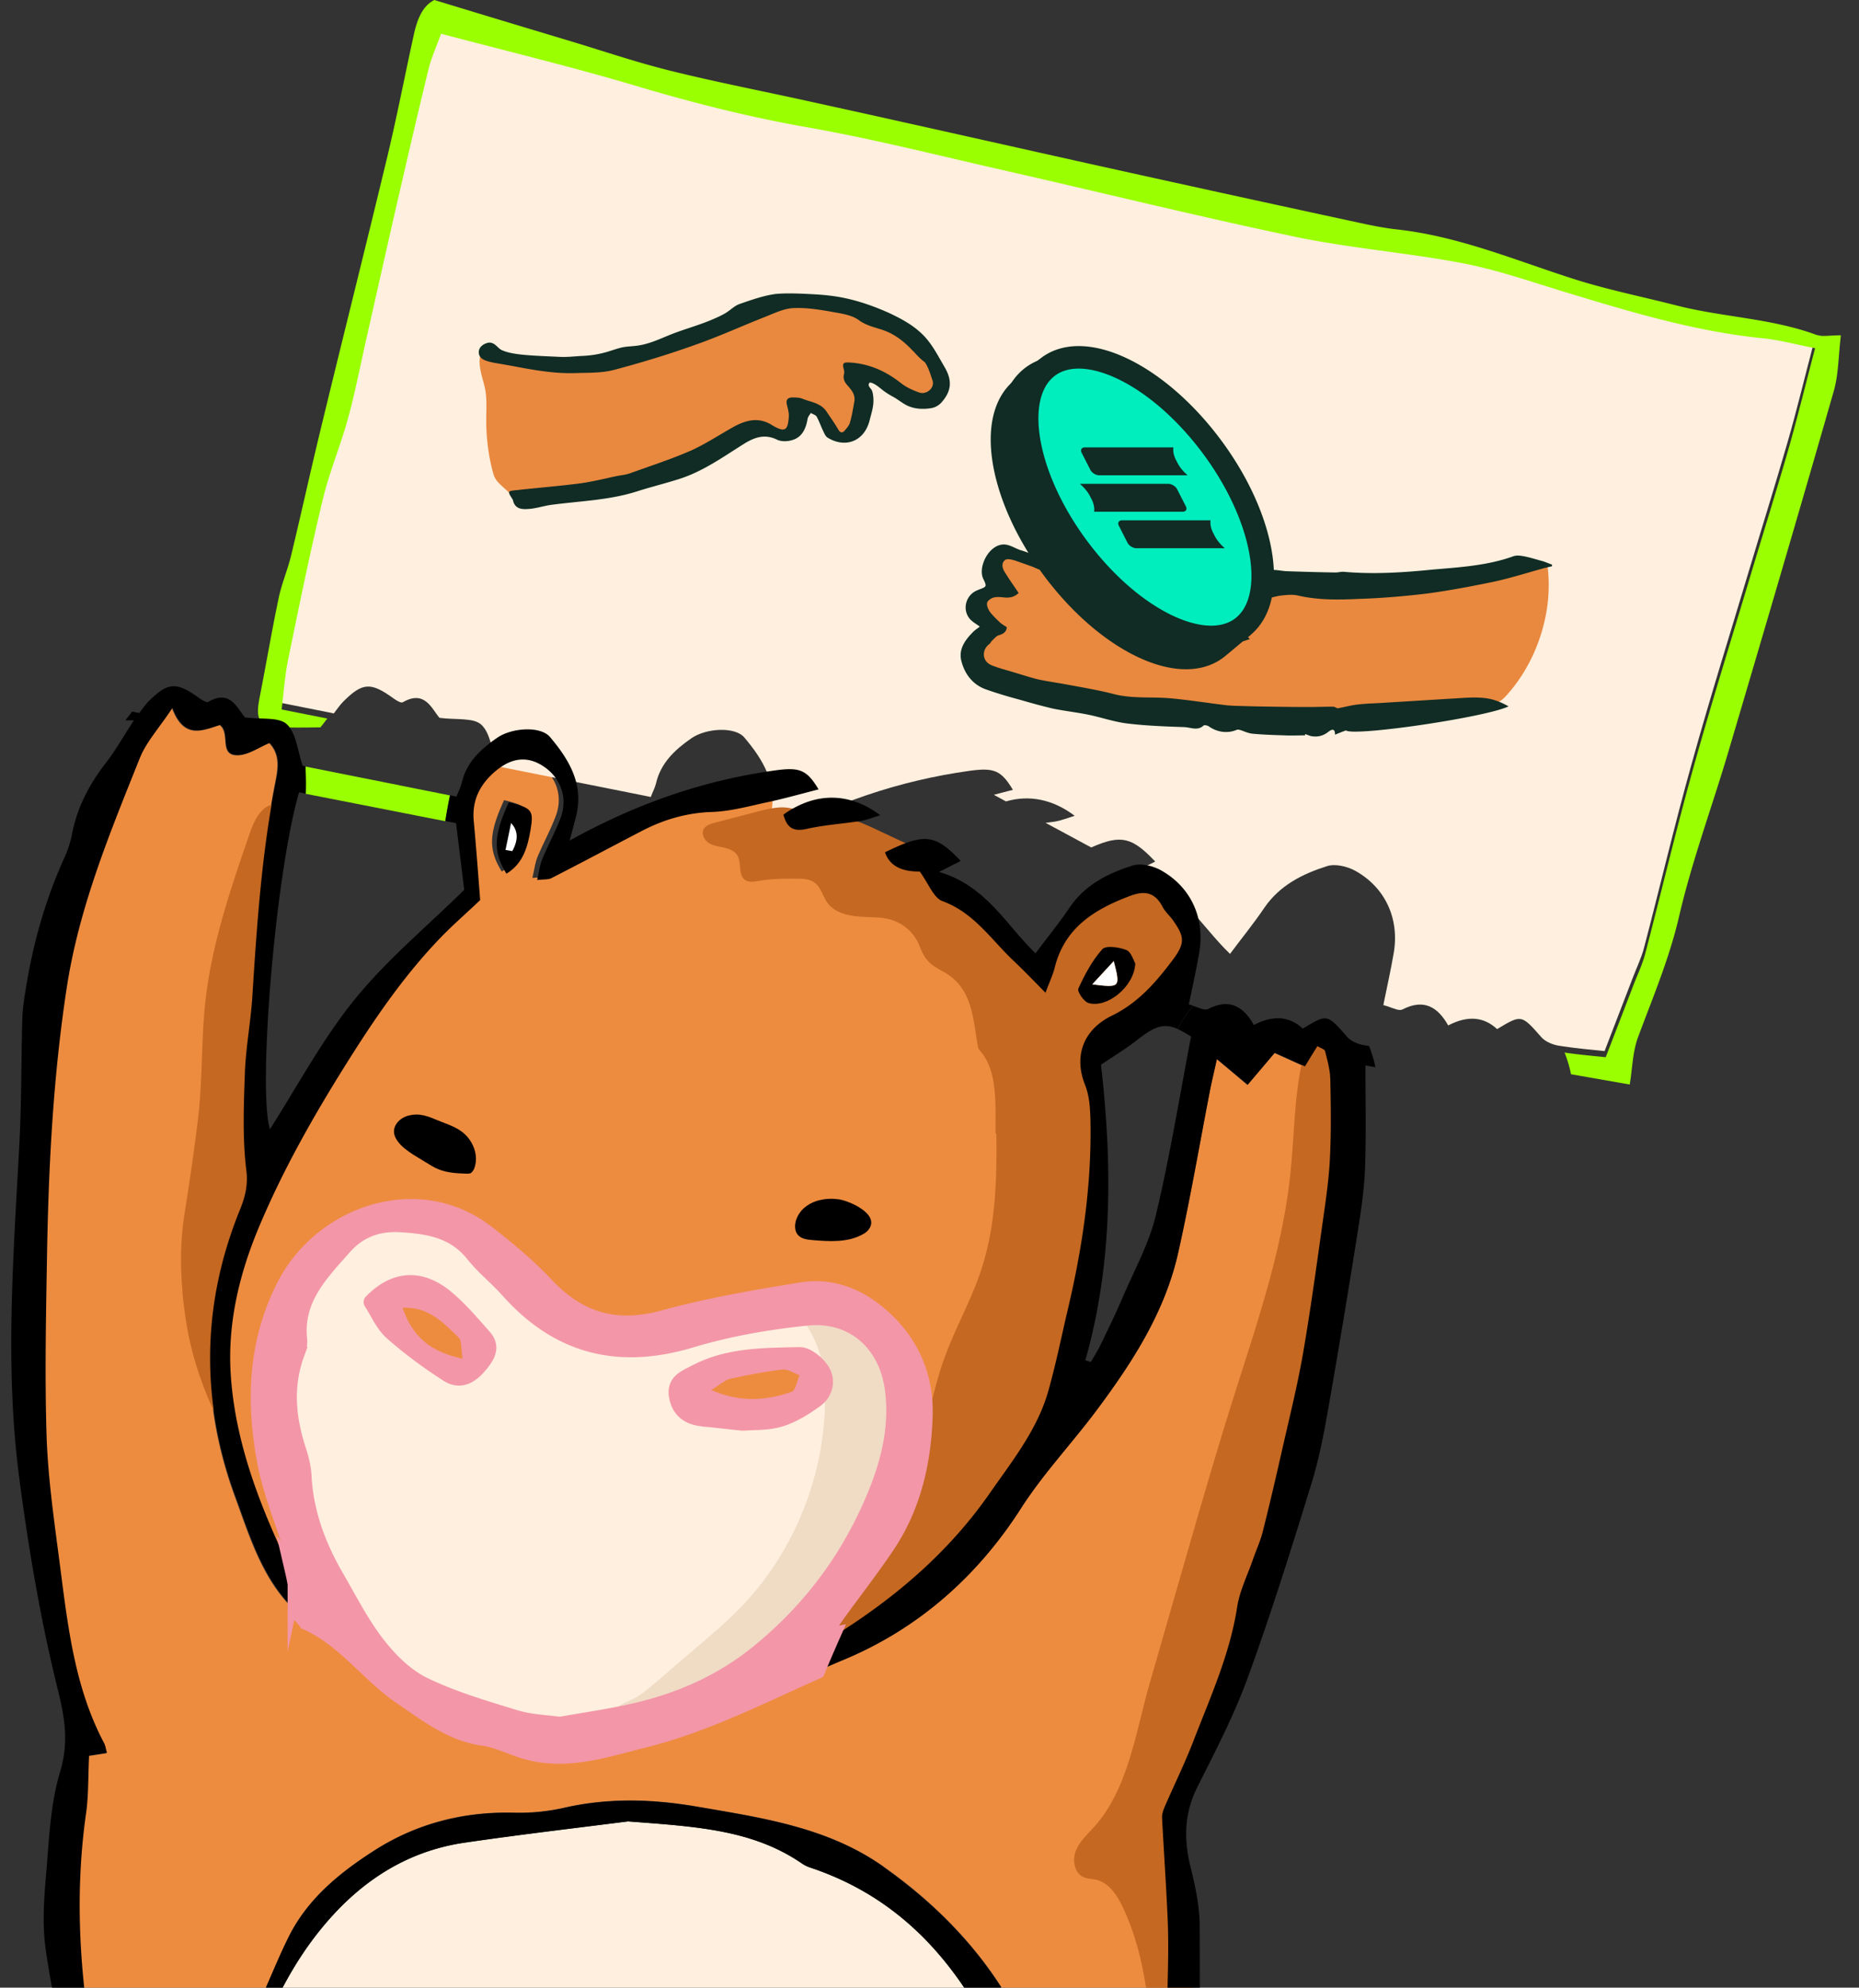 <svg xmlns="http://www.w3.org/2000/svg" width="256.504" height="274.204" fill="none" style="max-height:500px"><rect width="100%" height="100%" fill="#333333" stroke="none"/><path fill="#008C50" d="M99.39 381.668c-2.061.567-4.122 1.254-6.264 1.335-3.859.142-7.414-1.699-10.97-3.034-9.132-3.418-19.698-3.6-28.992-.546-2.323.769-4.565 1.74-6.95 2.326-6.99 1.74-15.596.728-22.688-.263-6.707-.93-14.99 2.023-21.233 4.147-.546.182-1.132.404-1.475.809-.343.404-.424.95-.505 1.456-.404 2.993-.727 6.27 1.111 8.778 2.222 3.054 6.728 3.803 10.748 4.308 5.799.708 11.597 1.436 17.395 2.144 1.354.162 2.728.344 4.02.748 1.758.567 3.294 1.558 4.83 2.488 4.605 2.832 9.414 5.401 14.566 7.363 12.324 4.672 26.345 5.541 39.275 2.467 1.919-.465 3.353-1.476 5.151-1.982 2.506-.688 5.374-.85 7.96-1.234 8.526-1.294 17.436-.222 26.042.142 7.718.323 15.658.101 22.79-2.569 1.636-.607 3.03-1.456 4.707-1.82 2.242-.486 4.727-.526 7.01-.749 4.809-.465 9.658-.788 14.506-.708 2.788.041 4.182-.586 6.728-1.557.404-.162.808-.303 1.192-.485 8.283-3.924 4.323-16.201-1.98-19.984-4.182-2.508-9.415-3.216-14.405-2.932-2.485.141-4.99.505-7.455.121-4.04-.627-7.313-3.135-10.91-4.915-6.949-3.438-14.465-3.843-21.476-.283-2.788 1.416-5.212 3.034-8.485 3.357s-6.465-.526-9.617-.687c-4.909-.263-9.879.465-14.586 1.759z"/><path fill="#FA0" d="M149.939 365.662c1.45.007 3.243.011 5.017.096 3.185.255 6.37.509 9.536.844 4.155.487 7.917 2.249 11.163 4.741 2.515 1.975 3.127 5.116 2.751 8.104-.491 3.816-2.46 6.677-6.008 8.645-5.814 3.218-12.033 3.858-18.349 2.764-4.034-.63-8.134-1.703-11.482-4.476-.284-.24-.568-.479-.833-.8-2.263-3.025-4.044-6.277-4.944-10-1.273-5.011 2.567-8.191 6.648-9.175 2.013-.199 4.026-.399 6.501-.743"/><path fill="#008D45" d="M169.284 361.596c1.183-.656 2.427-1.211 3.61-1.867 5.833-3.299 11.728-6.497 17.5-9.896 3.287-1.946 6.328-4.292 9.431-6.538 2.162-1.532 2.863-1.961 6.082-2.555-.578-1.507-1.592-2.265-2.836-1.709-3.031 1.237-6.204 2.354-8.929 4.093-8.312 5.438-16.954 10.113-25.983 14.267-.963.452-1.945.985-2.928 1.518-.142-.119-.284-.239-.445-.278 1.271-2.089 2.338-4.397 3.913-6.327 1.913-2.276 4.273-4.274 6.594-6.109 1.48-1.183 2.712-3.11 4.948-3.17.181-.042.236-.628.456-.831.42-.327.921-.634 1.483-.84.663-.268 1.467-.417 2.088-.866.821-.572 1.396-1.545 2.278-2.017 1.823-1.186 3.707-2.271 5.714-3.156 1.063-.514 2.21-.665 3.296-.917 2.171-.503 4.404-.906 6.536-1.248.886-.128 1.771-.257 2.598-.144 2.077.244 4.216.588 6.273.913.908.133 1.438.774 1.023 1.786-.708 1.882-1.417 3.764-2.206 5.626-1.304 2.936-2.688 5.853-4.234 8.731-.634 1.215-1.51 2.373-2.49 3.249-4.299 3.668-8.904 6.835-14.207 8.636-5.765 1.947-11.764 2.384-17.643.54-.546-.217-1.211-.292-1.877-.367-.022-.262-.084-.362-.045-.524"/><path fill="#C06822" d="M153.735 350.58c-.766-4.632-1.512-9.344-2.359-13.996-.213-1.249-.077-1.814 1.29-2.169 2.633-.649 5.125-1.417 7.777-2.147 1.086-.251 1.78.771 1.469 2.065-.385 1.96-.852 3.9-1.237 5.86-.402 2.383-.885 4.747-1.126 7.169-.11 1.171.283 2.378.334 3.587.048.867.177 1.754.063 2.582-.165 1.756-.512 3.554-.859 5.352-.214.889.06 2.238-1.571 2.273-2.297-.041-2.682-.219-2.981-2.172-.174-1.411-.428-2.84-.602-4.251-.112-1.31-.205-2.7-.198-4.153-.019.081-.1.062 0 0"/><path fill="#96FF00" d="M182.087 383.326c1.221-5.436.059-11.618-4.045-15.514-.142-.12-.084-.362-.087-.705 1.732-.096 3.463-.192 5.053-.408 4.427-.644 8.953-1.35 12.922-3.644 2.184-1.27 4.146-2.679 6.208-4.149 4.244-3.083 7.919-6.645 9.89-11.644.472-1.255 1.025-2.49 1.498-3.745.333-1.031.486-2.021.9-3.033 1.045-2.571 1.99-5.08 2.954-7.67l.078-.323c-.042-.182-.265-.321-.407-.441-2.267-1.23-4.609-1.794-7.113-2.397-2.361-.484-4.755-.119-7.069.264-6.94 1.151-13.59 3.226-19.704 6.628-4.15 2.336-8.012 5.255-11.978 7.892-3.025 1.922-5.481 4.324-6.74 7.784-.039.161-.34.346-.779.753.013-.767-.051-1.21-.015-1.714.007-1.452.334-3.17-.101-4.557s-.247-2.882-.078-4.296c.254-3.189.75-6.319.923-9.527.03-1.191-.044-2.662-1.077-3.339-.588-.398-1.354-.412-2.019-.486-.766-.014-1.431-.088-2.216-.021-1.551.054-2.879.247-4.365.745-1.306.455-2.94.147-4.229.178-1.551.054-2.608 1.254-2.393 2.845.28 2.034.56 4.069.92 6.123.171 1.067.442 2.074.713 3.08.232 1.167.625 2.374.695 3.503.25 3.224.239 6.472.57 9.716.199 2.015.66 4.008 1.04 5.981-2.614.568-5.509 1.239-8.304 1.848-3.881.861-7.535 2.205-9.983 5.635-.12.142-.301.184-.34.346-.119.142-.035.504-.174.727-.117.486-.395.932-.592 1.397-.868 2.186-1.008 4.547-.887 6.886.065.443.029.947.013 1.371.064.443.29.925.535 1.326.391.864.881 1.667 1.391 2.388 1.611 2.184 3.661 3.961 5.97 5.373 3.566 2.227 7.548 3.785 11.492 5.505 1.476.612 3.191.94 4.784 1.067 3.185.254 6.432.608 9.485-.367.081.02.081.02.181-.041 3.102-.109 6.22-.64 9.151-1.816 1.224-.475 2.911-1.095 3.748-2.09.877-1.158 1.792-2.477 2.364-3.793.217-.546.414-1.012.55-1.578.317-.608.492-1.335.667-2.063m-13.308-31.002c1.914-2.276 4.274-4.274 6.594-6.109 1.481-1.183 2.713-3.11 4.948-3.17.181-.042.236-.628.456-.831.42-.327.921-.634 1.484-.84.662-.268 1.467-.417 2.087-.866.821-.572 1.397-1.545 2.279-2.017 1.823-1.186 3.707-2.271 5.714-3.156 1.063-.514 2.21-.665 3.296-.917 2.171-.503 4.403-.906 6.536-1.248.885-.128 1.77-.257 2.597-.144 2.078.244 4.216.588 6.274.913.908.133 1.437.774 1.023 1.786-.709 1.882-1.417 3.764-2.207 5.626-1.303 2.936-2.688 5.853-4.234 8.73-.634 1.216-1.51 2.374-2.489 3.249-4.299 3.669-8.905 6.836-14.208 8.637-5.764 1.947-11.764 2.384-17.643.54-.545-.217-1.211-.292-1.876-.367-.062-.1-.023-.262-.084-.362 1.183-.656 2.427-1.212 3.61-1.867 5.833-3.299 11.728-6.498 17.5-9.897 3.286-1.945 6.328-4.291 9.431-6.537 2.162-1.532 2.863-1.962 6.081-2.555-.577-1.507-1.591-2.265-2.835-1.709-3.031 1.237-6.205 2.354-8.929 4.092-8.313 5.439-16.954 10.114-25.983 14.268-.963.452-1.946.985-2.928 1.518-.142-.12-.284-.24-.446-.278 1.33-2.332 2.316-4.66 3.952-6.489m-15.144-1.681a360 360 0 0 0-2.279-13.977c-.213-1.249-.077-1.815 1.29-2.17 2.633-.648 5.125-1.417 7.777-2.146 1.086-.252 1.78.771 1.469 2.064-.385 1.96-.852 3.9-1.237 5.86-.402 2.384-.885 4.748-1.126 7.17-.11 1.171.283 2.377.334 3.587.048.867.177 1.753.063 2.581-.166 1.756-.512 3.554-.859 5.352-.214.89.06 2.239-1.572 2.273-2.296-.04-2.681-.218-2.98-2.172-.174-1.41-.428-2.84-.602-4.25zm18.664 37.509c-5.814 3.218-12.034 3.858-18.349 2.765-4.035-.63-8.134-1.703-11.482-4.477-.285-.24-.569-.479-.833-.8-2.263-3.025-4.045-6.277-4.944-10-1.273-5.01 2.567-8.191 6.648-9.175 1.99-.461 4.084-.641 6.478-1.005 1.45.007 3.244.012 5.017.097 3.185.254 6.371.508 9.537.843 4.154.488 7.917 2.249 11.162 4.742 2.515 1.974 3.127 5.115 2.751 8.103-.406 4.179-2.376 7.04-5.985 8.907"/><path fill="#EA5A28" d="M163.47 371.913c-.161-.039-.342.003-.523.045-.12.142-.239.285-.278.446l-.389 1.617c-.039.162-.077.323-.036.504.084.363.349.683.691.68.243.058.524-.045.724-.168.381-.164.843-.31 1.083-.594.339-.346.773-1.439.647-1.982-.145-.463-1.334-.492-1.919-.548m5.996-1.122c-.1.062-.22.204-.32.265-.239.285-.598.711-.595 1.054.025.605.691.68 1.175.796l.162.039c.081.02.181-.042.262-.022.381-.165.64-.53.717-.853.175-.728-.6-1.77-1.401-1.279m4.385 3.793c-.12.142-.32.265-.278.446a.65.65 0 0 0 .245.401c.284.24.488.46.791.618.365.259.75.437 1.131.273.381-.165.478-.569.556-.892s.155-.647-.029-.948c-.613-1.003-1.657-.57-2.416.102m-6.557 3.467a1.43 1.43 0 0 1 1.373.33c.488.46.736 1.204.419 1.812-.197.465-1.08.937-1.503.92-.665-.074-.933-.738-.959-1.342-.003-.343-.009-1.029.15-1.333.22-.203.339-.346.52-.387m7.537 2.414c-.058.242-.359.426-.882.471a2.4 2.4 0 0 1-1.05-.253c-.446-.278-.694-1.022-.355-1.368.139-.223.86-.733 1.164-.575.688.337 1.34 1.178 1.123 1.725m-12.352 6.945.039-.161c.197-.466.737-.935 1.241-.899.604-.025 1.276.735 1.04 1.362-.136.566-.815 1.258-1.38 1.122-.527-.298-.895-.9-.94-1.424m-.565-4.753c-.627-.236-.858-1.404-.842-1.828-.003-.342.679-.691 1.002-.614.584.056.955 1 1.101 1.463.064.443-.838.995-1.261.979m-2.972 3.475-.019.081c-.117.485-1.06.856-1.564.82-.524.045-1.095-.777-.736-1.203.278-.446 1.021-.695 1.483-.84.524-.045.872.637.836 1.142m13.594-.746c-.058.242-.481.226-.862.39-.101.062-.181.042-.282.104-.865.048-1.417-.855-.758-1.466.779-.753 1.409-.173 1.819.609.041.182.103.282.083.363"/><path fill="#FFEFDE" d="M139.067 285.412c-5.515-12.742-13.455-23.199-27.314-27.79a3.7 3.7 0 0 1-1.091-.546c-6.849-4.713-14.769-5.097-24.002-5.805-6.667.849-14.627 1.78-22.546 2.933-8.365 1.233-14.87 5.703-20.062 12.216-3.617 4.511-6.162 9.587-8.344 14.927-2.808 6.897-3.455 14.057-2.384 21.278 1.03 6.998 3.152 13.834 3.92 20.853.585 5.279 2.787 9.648 5.394 13.935 2.323 3.823 5.111 7.363 7.636 11.084 1.92 2.832 4.465 4.713 7.738 5.684 1.819.546 3.697 1.031 5.374 1.861 3.798 1.901 7.779 2.103 11.92 1.86 7.556-.465 15.132-.991 22.709-.97 8.081.02 15.293-2.165 21.738-6.897 2.526-1.841 4.788-4.066 7.273-5.967 7.455-5.684 11.557-13.632 14.668-22.148 3.374-9.263 1.394-18.587-.323-27.851-.546-2.933-1.112-5.946-2.283-8.657zm-74.004 55.521c-3.515 1.699-8.748-1.173-9.213-5.077-.585-4.895 2.627-8.96 7.678-9.627 1.293-.183 2.626-.203 4.222-.344.445.586.788 1.011 1.091 1.456 3.677 5.441 2.223 10.679-3.758 13.592z"/><path fill="#ED8C3F" d="M182.788 145.024c-.06-.263-.606-.404-1.05-.667-.586.971-1.111 1.82-1.718 2.791-1.575-.708-2.909-1.315-4.161-1.881-1.233 1.456-2.425 2.832-3.738 4.409-1.576-1.335-2.768-2.326-4.243-3.559-.384 1.678-.707 2.993-.949 4.308-1.455 7.483-2.748 15.028-4.405 22.471-1.818 8.151-6.283 15.048-11.212 21.642-3.415 4.571-7.395 8.778-10.466 13.571-6.101 9.527-14.303 16.667-24.526 20.914-9.132 3.782-17.86 8.657-27.537 11.043-5.253 1.295-10.486 3.135-16.001 1.639-2.06-.567-4.02-1.639-6.122-1.922-4.424-.607-7.818-3.317-11.233-5.623-4.525-3.054-7.758-7.847-12.91-10.234-.464-.222-.747-.789-1.171-1.133-4.99-4.308-6.809-10.537-8.93-16.302-4.808-13.106-4.727-26.395.606-39.521.667-1.659 1.172-3.318.89-5.441-.567-4.41-.385-8.94-.203-13.43.121-3.54.808-7.039 1.03-10.579.627-9.91 1.314-19.821 3.233-29.59.364-1.841.707-3.782-.828-5.401-1.495.607-2.93 1.659-4.384 1.679-2.627.02-.95-3.013-2.445-4.166-2.344.728-4.95 2.063-6.586-2.347-1.88 2.832-3.617 4.693-4.506 6.918-4.121 10.234-8.344 20.448-10.06 31.492-1.9 12.176-2.526 24.433-2.748 36.71-.162 8.313-.344 16.646-.081 24.959.161 5.562.93 11.144 1.656 16.686 1.172 8.9 1.98 17.921 6.304 26.092.182.344.222.768.384 1.315-.87.141-1.677.262-2.465.384-.142 2.852-.06 5.461-.424 8.009-1.455 10.235-.99 20.388.626 30.562 2.242 14.077 7.212 27.406 10.91 41.079 1.677 6.169 3.454 12.318 5.414 18.406 1.738 5.44 3.536 10.881 5.798 16.12 2.203 5.117 5.132 9.91 7.577 14.906 3.656 7.443 6.828 15.17 13.293 20.853.788.688 1.374 1.699 1.839 2.67 2.06 4.248 5.818 7.019 8.849 10.417.525.586 1.394.869 2.162 1.314-.506-3.034-2.768-5.319-1.617-8.899 2.02 1.861 3.758 3.438 5.718 5.238.747-1.557 1.293-2.669 2-4.166 1.333 1.557 2.263 2.872 3.434 3.903.586.506 1.617.486 2.465.708.202-.971.828-2.103.525-2.852-.545-1.334-1.434-2.75-2.586-3.62-4.93-3.722-7.879-8.94-11.132-13.956-2.666-4.106-4.161-8.717-5.899-13.329.707-.222 1.111-.506 1.455-.445 4.97.809 9.9 1.719 14.87 2.468 2.545.384 5.13.505 7.717.687 7.05.486 13.698-1.921 20.486-3.094 4.222-.728 8.243-2.65 12.364-4.066 1.718-.586 4.001.425 3.576 1.861-.808 2.771.687 5.421.061 8.03-1.051 4.349-2.182 8.717-3.637 12.945-1.212 3.539-2.889 6.897-4.384 10.335.162.081.323.182.485.263.788-1.133 1.596-2.265 2.586-3.661.99 1.173 1.778 2.124 2.707 3.216.687-1.396 1.253-2.569 1.778-3.641 3.354.385 2.849 3.236 3.556 5.664 1.091-1.214 1.899-1.942 2.485-2.812 3.677-5.542 7.354-11.124 10.95-16.727a32.5 32.5 0 0 0 2.647-5.036c2.02-4.753 3.454-9.81 5.98-14.259 2.444-4.288 3.071-8.981 4.424-13.511 1.657-5.603 2.708-11.367 4.041-17.051.687-2.912 1.556-5.785 2.081-8.738.727-4.004 1.293-8.029 1.778-12.074.343-2.832.444-5.704.666-8.536.162-2.022.506-4.045.566-6.088.263-7.484.465-14.967.647-22.451.06-2.73.101-5.461-.021-8.191-.202-4.612-.525-9.223-.767-13.835-.02-.506.161-1.072.363-1.557 1.293-2.994 2.768-5.927 3.92-8.96 2.343-6.088 5.051-12.055 6.081-18.608.343-2.245 1.434-4.389 2.182-6.574.444-1.294 1.03-2.528 1.354-3.843a479 479 0 0 0 2.788-11.792c.969-4.328 2.04-8.656 2.808-13.025 1.071-6.27 1.919-12.56 2.808-18.851.384-2.67.748-5.36.869-8.029.161-3.54.121-7.08.04-10.619-.04-1.335-.404-2.65-.727-3.964zm-41.477 188.082c-4.485 7.383-9.637 13.855-17.072 18.365-.929.567-1.757 1.295-2.565 2.043-6.93 6.331-15.274 8.697-24.426 8.677-3.394 0-6.788-.303-10.182-.586-6.486-.506-13.031.505-19.496-.607-1.839-.324-3.677-.789-5.415-1.477-2.525-1.011-4.828-2.73-7.415-3.337-4.363-1.011-6.666-3.964-8.626-7.504-1.697-3.034-2.89-6.452-5.051-9.102-3.03-3.701-3.92-8.05-5.576-12.277-1.778-4.551-2.89-9.283-4.667-13.814-.242-.627-.566-1.315-.505-1.942.525-5.198-.828-10.214-1.273-15.331-.202-2.488.424-5.218 1.333-7.605 1.778-4.693 4-9.223 6.041-13.814 1.152-2.589 2.223-5.239 3.495-7.767 2.607-5.158 6.97-8.697 11.698-11.731 5.859-3.762 12.364-5.421 19.375-5.239a28 28 0 0 0 6.89-.688c6.08-1.395 12.222-1.193 18.243-.161 8.929 1.537 18.061 2.831 25.759 8.272 11.293 7.969 19.435 18.406 22.91 31.876 1.637 6.291 2 12.904 2.728 17.941-.324 10.032-1.597 18.183-6.203 25.768z"/><path fill="#F0DBC5" d="M143.452 295.708c-1.818-.587-3.818.546-4.929 2.103s-1.536 3.499-2.101 5.32c-1.212 3.903-3.152 7.544-5.233 11.063-2.727 4.632-5.717 9.143-9.293 13.147-7.375 8.252-16.971 14.118-26.406 19.862-2.889 1.76-5.839 3.54-9.111 4.47-2.324.647-4.728.87-7.132 1.072-4.243.364-8.486.728-12.728 1.072-1.071.101-2.223.223-3.05.91-.83.688-1.011 2.205-.102 2.791.323.203.727.263 1.111.304 7.03.809 14.041 1.638 21.072 2.447 5.799.668 11.698 1.335 17.435.243a28.7 28.7 0 0 0 10.466-4.268c3.03-2.002 5.657-4.571 8.626-6.634 2.91-2.022 6.122-3.56 8.951-5.683 5.818-4.329 9.737-10.882 11.818-17.84 1.556-5.157 2.142-10.538 2.243-15.918.04-1.982.586-13.753-1.637-14.481z"/><path fill="#C46822" d="M181.151 143.931c-1.011.708-1.394 2.023-1.637 3.257-.97 4.914-.949 9.971-1.495 14.967-1.131 10.538-4.667 20.651-7.859 30.764-2.546 8.07-4.869 16.201-7.213 24.311-1.454 5.037-2.889 10.053-4.343 15.089-1.879 6.553-2.93 14.502-7.657 19.74-.93 1.032-2 1.983-2.505 3.277s-.202 3.054 1.05 3.621c.546.242 1.172.222 1.758.364 1.778.424 2.889 2.144 3.677 3.802 5.253 11.124 3.333 24.19 5.637 36.286 1.272.343 1.979-1.436 2.08-2.751.566-6.756 1.132-13.511 1.718-20.267.283-3.317.565-6.634.424-9.971-.162-3.883-.909-7.726-2.162-11.408-1.252-3.64.323-6.391 1.536-10.011a282 282 0 0 1 8.626-22.593c1.071-2.488 2.182-4.955 3.051-7.524 1.131-3.337 1.859-6.816 2.566-10.275 3.414-16.464 6.829-32.968 8.202-49.715.162-2.084-1.07-14.017-5.454-10.963M25.184 178.174c-.324-3.58-.283-7.2.282-10.76.687-4.369 1.334-8.697 1.86-13.106.646-5.36.423-10.76 1.01-16.12.868-7.949 3.494-15.595 6.1-23.159.587-1.699 1.435-3.641 3.172-4.045.546 3.822-.484 7.362-.444 11.104.06 4.146 0 8.191-.626 12.297-.303 2.043-.728 4.066-.95 6.108-.727 6.513.424 13.066.89 19.599.201 2.812.242 5.704-.83 8.313-.585 1.436-1.494 2.711-2.12 4.106-.667 1.517-1.03 3.155-1.374 4.774-.708 3.357-1.415 6.735-1.718 10.153-.161 1.719-.222 3.438-.12 5.178.06 1.234.545 2.73.14 3.924-2.08-3.884-3.818-8.799-4.585-13.107a66 66 0 0 1-.708-5.259z"/><path fill="#ED8C3F" d="M110.606 114.06c-1.98.445-2.707-.344-3.152-1.962a12.8 12.8 0 0 1 3.879-1.901l-1.677-.91c-1.495.384-2.99.789-4.485 1.112-2.525.546-5.071 1.254-7.637 1.335-3.515.122-6.687 1.072-9.738 2.67-4.141 2.164-8.263 4.349-12.404 6.472-.425.223-1.01.142-1.94.243.283-1.193.384-2.083.707-2.892.788-1.881 1.778-3.681 2.505-5.603 1.071-2.771.101-5.542-2.303-7.16-2.323-1.578-4.626-1.234-7.01.951-1.94 1.78-2.89 3.883-2.647 6.553.364 3.924.647 7.848.89 10.922-2.264 2.144-4.001 3.661-5.577 5.299-5.111 5.34-9.213 11.387-13.132 17.658-4.424 7.079-8.506 14.299-11.738 21.965-2.788 6.594-4.465 13.531-3.96 20.711.606 8.799 3.657 16.99 7.354 24.919.424.91 1.07 1.679 1.637 2.528.242-1.254-.101-2.245-.405-3.216-1.313-4.146-3.03-8.232-3.818-12.479-1.535-8.313-1.253-16.525 2.788-24.312 5.111-9.83 18.304-14.441 27.719-7.221 2.91 2.225 5.758 4.612 8.243 7.262 4.566 4.854 9.677 6.351 16.203 4.571 6.263-1.72 12.728-2.832 19.152-3.864 3.596-.566 7.071.547 9.981 2.792 4.727 3.661 7.152 8.636 6.95 14.562-.202 6.331-1.596 12.46-5.193 17.84-2.121 3.175-4.485 6.169-6.707 9.263-.748 1.052-1.455 2.124-2.182 3.196 1.131.101 1.859-.162 2.505-.566 8.001-5.118 15.051-11.226 20.527-19.094 3.111-4.47 6.566-8.758 8.081-14.097 1.071-3.783 1.859-7.666 2.747-11.489 2.001-8.515 3.253-17.111 3.071-25.889-.04-1.618-.141-3.337-.727-4.814-1.717-4.288 0-7.807 3.657-9.587 3.596-1.76 6.061-4.571 8.364-7.625 1.778-2.346 1.758-3.196.141-5.481-.464-.668-1.131-1.234-1.495-1.942-1.03-1.962-2.464-2.225-4.444-1.497-4.89 1.821-9.031 4.369-10.425 9.891-.243.991-.707 1.941-1.273 3.479-1.697-1.699-2.97-3.055-4.324-4.329-3.151-2.933-5.515-6.715-9.899-8.313-1.232-.445-1.919-2.427-3.132-4.085q-3.898.06-4.788-2.65a49 49 0 0 1 1.617-.748l-6.304-3.398c-2.061.263-4.162.445-6.182.91zm-38.043.101c-.404 2.347-1.01 4.673-3.333 6.068-1.88-3.054-1.778-5.259.323-9.85 3.152.789 3.455 1.072 2.99 3.782zm78.894 16.505c.505-.567 2.323-.283 3.333.121.667.263.97 1.436 1.212 1.841-.141 3.236-3.919 6.229-6.465 5.461-.646-.203-1.576-1.578-1.394-1.982.889-1.922 1.899-3.884 3.314-5.441"/><path fill="#FFEFDE" d="M243.096 45.755c-9.536-.992-18.648-3.763-27.759-6.533-4.546-1.376-9.092-2.953-13.738-3.843-7.617-1.436-15.395-2.043-22.971-3.62-13.597-2.853-27.093-6.19-40.629-9.264-8.889-2.023-17.738-4.268-26.709-5.846-8.081-1.416-15.96-3.418-23.799-5.764-8.707-2.61-17.556-4.713-26.708-7.14-.687 1.922-1.374 3.378-1.738 4.915-1.576 6.472-3.07 12.965-4.566 19.457-1.374 5.987-2.707 11.974-4.06 17.961-.809 3.58-1.496 7.18-2.465 10.7-1.051 3.802-2.607 7.483-3.516 11.326-1.737 7.282-3.232 14.603-4.748 21.946-.444 2.204-.585 4.49-.909 6.917 2.303.465 4.283.85 6.304 1.254.323-.425.666-.85.99-1.254-.324.425-.667.85-.99 1.254.323.06.646.121.97.202.464-.586.828-1.153 1.292-1.618 2.667-2.67 3.799-2.73 6.91-.485.384.283 1.07.708 1.313.566 3.05-1.78 4.02.93 5.071 2.144 2.283.303 4.687-.06 5.778.95 1.293 1.214 1.455 3.621 2.182 5.724.121.021.263.061.384.081 0-.424 0-.849-.04-1.274.02.425.02.85.04 1.274 6.627 1.315 13.253 2.65 19.94 3.985.122-.627.243-1.234.384-1.861-.141.607-.262 1.234-.383 1.861.282.061.565.121.868.182.324-.85.586-1.315.707-1.82.647-2.872 2.627-4.713 4.91-6.291 2.02-1.395 5.98-1.638 7.293-.101 2.566 3.034 4.647 6.412 3.637 10.74-.202.89-.465 1.78-.93 3.54 9.435-5.219 18.648-8.333 28.426-9.688 3.293-.445 4.303-.081 5.92 2.629-.889.222-1.758.465-2.627.688l1.677.91c3.192-.931 6.445-.304 9.475 1.982-1.05.324-1.838.647-2.646.789-.465.081-.909.121-1.374.182l6.303 3.398c4.162-1.841 5.657-1.396 8.829 1.941-.909.466-1.757.89-2.99 1.517 6.485 1.881 9.294 7.383 13.314 11.226 1.576-2.124 3.253-4.167 4.728-6.351 2.121-3.115 5.293-4.693 8.687-5.765 1.111-.343 2.727.041 3.818.627 4.203 2.306 6.162 6.655 5.354 11.367-.404 2.367-.929 4.693-1.434 7.181l.606.182c.869.303 1.596.647 2.04.424 2.97-1.537 4.89-.303 6.304 2.205q3.98-2.083 6.748.506c3.394-2.043 3.353-2.003 6.121 1.132.546.607 1.536 1.012 2.364 1.153.222.041.444.061.667.101 2.02.304 4.02.466 5.677.648 1.273-3.297 2.566-6.675 3.859-10.032.525-1.396 1.192-2.751 1.575-4.187 2.203-8.394 4.183-16.849 6.526-25.222 2.505-9.041 5.314-17.981 8.001-26.961 1.757-5.866 3.596-11.731 5.293-17.617 1.273-4.41 2.343-8.88 3.636-13.794-2.788-.547-5.01-1.133-7.273-1.376z"/><path fill="#E9883F" d="M201.38 79.752c-8.949.955-17.944 1.91-26.894 1.273-.818-.045-1.635-.136-2.408.137-1.59.545-2.453 2.183-3.77 3.138-1.227.864-2.772 1.091-4.225 1.273-3.68.5-7.451 1.001-11.13.41-1.363-.228-3.726-.546-4.589-1.683-.954-1.273-1.363-3.457-1.453-5.003 0-.136 0-.318-.091-.41-.046-.136-.182-.227-.273-.272a9 9 0 0 0-3.135-1.456c-.999-.227-1.998-.727-3.043-.773-1.181-.045-2.499.592-2.817 1.774-.182.682 0 1.41-.182 2.047-.408 1.228-2.18 1.91-2.044 3.229.045.5.318.91.5 1.364.681 2.183-2.09 4.184-1.681 6.413.318 1.728 2.271 2.547 3.998 2.91 2.998.683 5.996 1.092 9.04 1.502 3.998.545 7.996 1.046 11.993 1.591 7.133.956 14.265 1.865 21.488 1.956 8.178.091 16.355-.955 24.487-1.956.59-.09 1.181-.136 1.681-.409.499-.273.863-.682 1.226-1.091 2.681-3.048 4.452-6.868 5.225-10.825.408-2.047.499-4.139.318-6.185-.091-1.183-1-1.365-2.226-.864-1 .454-1.182.454-2.272.727-2.589.637-5.179.91-7.723 1.183M94.757 47.006c1.409-.636 2.772-1.364 4.18-1.955 1.136-.455 2.317-.819 3.498-1.183 4.77-1.5 9.904-2.956 14.719-1.592.727.182 1.408.455 1.999.91.681.546 1.181 1.364 1.908 1.865 1.454 1 3.543.682 4.861 1.819.863.728 1.226 1.865 1.772 2.82.681 1.228 1.771 2.501 1.272 3.82-.5 1.273-2.09 1.5-3.271 1.41-1.681-.091-2.09-1.41-3.362-2.274-.818-.546-1.908-.546-2.908-.546-.272 0-.59.046-.863.137-.272.09-.499.363-.454.682 0 .182.091.364.182.5.681 1.274.045 3.639-.636 4.821-.409.682-1.636 2.092-2.59 1.683-.363-.182-.727-.955-.954-1.274-.363-.455-.727-.91-1.135-1.273-.364-.364-.773-.728-1.318-.91-.681-.182-1.499.046-1.908.637-.409.546-.5 1.319-.727 1.956-.409 1.046-1.635.727-2.544.682-1.226-.046-2.453-.41-3.68-.227-.999.181-1.908.727-2.771 1.273a435 435 0 0 0-3.861 2.365c-1.908 1.182-3.907 2.365-6.133 2.82-2.317.455-4.725.09-6.95.864-1.59.546-2.908 1.637-4.498 2.183-1.5.5-3.09.546-4.634.546-1.363 0-2.453-.091-3.316-1.137-.864-1.137-2.181-1.729-2.544-3.002-.682-2.41-1-4.957-1-7.459 0-1.546.136-3.138-.227-4.639-.227-1.046-1.681-5.003.454-4.957 1 .045 2.272.682 3.226.955 1.09.273 2.226.5 3.361.637 4.498.636 9.086.5 13.538-.5a39.5 39.5 0 0 0 7.314-2.457"/><path fill="#102C24" d="M126.194 48.644c-.045-.046-.091-.137-.181-.182-1.136-1.228-2.408-2.274-3.998-2.865-1.272-.455-2.453-.637-3.544-1.456-.999-.727-2.544-.91-3.77-1.137-1.772-.318-3.589-.591-5.315-.5-1.318.091-2.59.728-3.862 1.228-3.225 1.273-6.406 2.729-9.676 3.866-3.68 1.319-7.45 2.456-11.221 3.456-1.636.41-3.408.364-5.088.41-2.181.09-4.362-.182-6.497-.546-1.09-.182-2.18-.41-3.27-.591-.91-.182-1.909-.273-2.772-.592-.363-.136-.727-.363-.863-.727s-.09-.819.182-1.137.636-.5 1.044-.592a1 1 0 0 1 .636.091c.546.228.818.82 1.409 1.001.772.318 1.726.455 2.544.546 1.772.182 3.543.227 5.315.318 1.045.046 2.09-.09 3.135-.136a14.2 14.2 0 0 0 3.634-.637c.59-.182 1.227-.41 1.863-.546.681-.136 1.362-.136 1.998-.227 1.818-.228 3.453-1.092 5.134-1.728 1.59-.592 3.18-1.047 4.77-1.683.772-.319 1.545-.637 2.317-1.092.681-.41 1.272-1.046 1.999-1.273 1.59-.546 3.225-1.137 4.952-1.365 1.68-.136 3.452-.045 5.179.046.726.045 1.453.09 2.18.182 2.862.318 5.633 1.228 8.268 2.41 1.545.728 3.089 1.547 4.361 2.729 1.409 1.273 2.272 3.002 3.226 4.64 1.136 1.91 1.045 3.365-.409 5.002a2.52 2.52 0 0 1-1.545.773c-.999.137-1.998.091-2.907-.273-.818-.318-1.545-1-2.362-1.41a10 10 0 0 1-1.136-.727c-.545-.41-1.09-.956-1.772-1.137h-.136c-.045 0-.091.045-.091.09-.227.41.227.683.364.956.181.409.227 1 .227 1.455 0 .955-.318 1.865-.545 2.774-.773 2.911-3.408 3.775-5.77 2.32-.318-.182-.5-.682-.681-1.046-.273-.591-.5-1.228-.818-1.82-.136-.272-.545-.363-.818-.545-.182.273-.409.546-.454.819-.227 1.364-.772 2.592-2.226 2.956-.636.182-1.454.182-1.999-.091-1.681-.819-3.089-.319-4.498.545-2.907 1.82-5.724 3.866-9.085 4.912-1.863.592-3.726 1.046-5.588 1.638-3.907 1.273-7.996 1.364-12.039 1.91-.954.136-1.908.455-2.907.546-1 .09-2.045.09-2.317-1.228 0-.046-.046-.046-.046-.091-.727-1.137-.727-1.137.636-1.274 2.862-.318 5.724-.545 8.586-.91 1.681-.227 3.362-.636 5.043-1 .636-.136 1.318-.182 1.954-.41 2.77-1 5.587-1.91 8.313-3.092 2.044-.91 3.952-2.183 5.906-3.275 1.726-.955 3.498-1.455 5.36-.272.091.045.137.09.228.136 1.635.91 1.953.5 2.089-1.273.046-.546-.136-1.137-.272-1.729q-.205-.886.681-.955c.455 0 .954 0 1.363.137 1.181.5 2.59.59 3.407 1.773.545.82 1.136 1.638 1.636 2.502.318.546.636.5.954.09.272-.318.59-.681.681-1.09.273-.91.409-1.865.591-2.82.181-1.047-.455-1.683-1.045-2.365-.364-.455-.545-.91-.364-1.501.046-.182 0-.41-.045-.592-.227-.818-.091-1 .727-.955 2.726.137 5.043 1.183 7.132 2.82.727.591 1.636 1 2.544 1.319 1.045.364 2.226-.682 1.817-1.728-.272-.773-.545-1.774-1.044-2.456-.455-.319-.954-.819-1.409-1.32m14.583 27.245c-.772-.273-1.499-.774-2.271-.774-2.09 0-3.635 3.184-2.817 4.776.5 1.046.454 1.046-.636 1.455-.091.046-.227.091-.318.137-1.499.682-1.999 2.638-.908 3.911.363.41.863.682 1.362 1.046-.318.273-.636.455-.908.728-1.09 1.091-2.044 2.365-1.636 4.002.455 1.82 1.59 3.32 3.453 3.957 1.545.546 3.089 1 4.634 1.41 1.544.454 3.044.864 4.588 1.228 1.59.318 3.18.5 4.77.818 1.817.364 3.589 1 5.452 1.228 2.635.319 5.27.41 7.904.501.864.045 1.818.545 2.635-.228.091-.09.545 0 .727.137 1.181.818 2.59 1 3.862.454.136-.045.318 0 .499.046.546.182 1.091.455 1.681.5 1.454.137 2.908.182 4.361.228.954.045 1.909 0 2.863 0v-.182c.272.091.499.182.772.273.908.182 1.726 0 2.453-.592.363-.273.909-.591.909.41.545-.228.999-.41 1.499-.592 1.135.865 19.398-1.819 22.442-3.32-1.954-1.091-3.271-1.319-5.951-1.182-3.726.227-7.405.455-11.131.682-1.181.091-2.362.091-3.543.227-1 .091-1.954.364-2.953.546-.182-.045-.409-.227-.636-.227-1.136 0-2.271.045-3.407.045-2.499 0-5.043-.045-7.541-.09-1.227-.046-2.454-.046-3.635-.137-2.726-.319-5.451-.773-8.177-1-2.544-.183-5.088.09-7.632-.592-2.135-.546-4.361-.91-6.542-1.319-1.272-.227-2.544-.41-3.816-.682-1.09-.273-2.181-.637-3.271-.955-1.045-.319-2.135-.591-3.134-1-1.273-.546-1.363-2.093-.273-2.911.136-.091.227-.319.363-.455.318-.273.591-.682 1-.773.59-.182.999-.455 1.045-1.092-.318-.227-.591-.364-.863-.591-.5-.455-1-.955-1.409-1.456-.272-.364-.5-.864-.454-1.273.045-.318.545-.682.909-.773.499-.137 1.09-.046 1.635 0 .727.045 1.317-.137 1.817-.637-.681-1-1.317-1.91-1.908-2.865-.363-.546-.5-1.274.046-1.683.318-.227.954-.045 1.408.09l2.317.82c.363.136.772.363 1.135.454.318.046.455-.318.546-.545.09-.137.136-.319.181-.455v-.137c0-.045-.045-.045-.045-.09-.227-.228-.318-.41-.636-.5a8 8 0 0 1-.954-.32c-.636-.272-1.227-.5-1.863-.681m72.141 1.545c-.863-.228-1.681-.5-2.59-.683-.499-.09-1.09-.181-1.544 0-3.544 1.274-7.314 1.501-11.039 1.82-4.044.409-8.178.681-12.266.318-.409-.046-.818.09-1.227.09a337 337 0 0 1-6.769-.181c-1.09-.046-2.68-.591-3.498.5-.136.182-.182.41-.273.591-.09.319-.181.591-.318.91-.09.318-.181.59-.136.91.136 1.545 2.544.545 3.453.454.818-.091 1.635-.182 2.408 0 2.771.637 5.587.591 8.404.455 3.089-.091 6.224-.364 9.313-.728 3.089-.41 6.178-1 9.267-1.637 2.317-.5 4.589-1.228 6.906-1.864.363-.091.772-.182 1.135-.273v-.228c-.408-.136-.817-.318-1.226-.454"/><path fill="#C2C7FB" d="M169.956 86.757a6.3 6.3 0 0 1-2.039 1.083c-1.219.392-2.609.469-4.104.25-5.132-.743-11.543-4.913-16.747-11.433-5.381-6.74-8.043-14.186-7.405-19.398.157-1.288.517-2.442 1.09-3.413a6.3 6.3 0 0 1 1.511-1.76c4.995-3.997 15.24.525 22.89 10.1 7.644 9.57 9.793 20.573 4.804 24.57"/><path stroke="#102C24" stroke-miterlimit="10" stroke-width="3.107" d="M169.956 86.757a6.3 6.3 0 0 1-2.039 1.083c-1.219.392-2.609.469-4.104.25-5.132-.743-11.543-4.913-16.747-11.433-5.381-6.74-8.043-14.186-7.405-19.398.157-1.288.517-2.442 1.09-3.413a6.3 6.3 0 0 1 1.511-1.76c4.995-3.997 15.24.525 22.89 10.1 7.644 9.57 9.794 20.573 4.804 24.57Z"/><path fill="#102C24" d="m171.584 86.374-3.481 2.907c-4.902 4.102-14.973-.54-22.483-10.362-7.516-9.828-9.63-21.116-4.722-25.218l3.475-2.912a6.4 6.4 0 0 0-1.484 1.805c-.563.998-.917 2.181-1.071 3.504-.626 5.349 1.991 12.992 7.277 19.909 5.114 6.692 11.412 10.972 16.454 11.734 1.468.226 2.834.148 4.032-.255a6.1 6.1 0 0 0 2.003-1.112"/><path stroke="#102C24" stroke-miterlimit="10" stroke-width="3.107" d="m171.584 86.374-3.481 2.907c-4.902 4.102-14.973-.54-22.483-10.362-7.516-9.828-9.63-21.116-4.722-25.218l3.475-2.912a6.4 6.4 0 0 0-1.484 1.805c-.563.998-.917 2.181-1.071 3.504-.626 5.349 1.991 12.992 7.277 19.909 5.114 6.692 11.412 10.972 16.454 11.734 1.468.226 2.834.148 4.032-.255a6.1 6.1 0 0 0 2.003-1.112Z"/><path fill="#00EDBE" d="M171.585 86.376c-.594.5-1.265.866-2.003 1.112-1.198.402-2.564.48-4.032.255-5.042-.762-11.34-5.043-16.454-11.734-5.286-6.918-7.903-14.56-7.277-19.91.155-1.322.509-2.506 1.071-3.503a6.4 6.4 0 0 1 1.485-1.805c4.907-4.102 14.972.539 22.488 10.367 7.51 9.822 9.623 21.115 4.722 25.218"/><path fill="#00EDBE" stroke="#102C24" stroke-miterlimit="10" stroke-width="3.107" d="M171.585 86.376c-.594.5-1.265.866-2.003 1.112-1.198.402-2.564.48-4.032.255-5.042-.762-11.34-5.043-16.454-11.734-5.286-6.918-7.903-14.56-7.277-19.91.155-1.322.509-2.506 1.071-3.503a6.4 6.4 0 0 1 1.485-1.805c4.907-4.102 14.972.539 22.488 10.367 7.51 9.822 9.623 21.115 4.722 25.218Z"/><path fill="#102C24" d="M162.363 63.645c-.384-.675-.544-1.346-.458-1.927h-12.204a.7.7 0 0 0-.29.056.4.4 0 0 0-.188.162.4.4 0 0 0-.058.243.7.7 0 0 0 .082.288l1.201 2.354q.077.15.211.288a1.6 1.6 0 0 0 .659.405q.183.056.348.056h12.204c-.679-.58-1.203-1.25-1.507-1.926m-11.854 5.027c.383.675.542 1.346.456 1.926l12.204.001a.7.7 0 0 0 .29-.056.4.4 0 0 0 .188-.162.43.43 0 0 0 .058-.243.8.8 0 0 0-.082-.288l-1.201-2.354a1.2 1.2 0 0 0-.211-.288 1.6 1.6 0 0 0-.659-.405 1.2 1.2 0 0 0-.348-.056L149 66.745c.679.581 1.203 1.252 1.507 1.926m16.985 5.034c-.384-.675-.544-1.346-.458-1.927H154.83a.7.7 0 0 0-.29.056.4.4 0 0 0-.188.162.4.4 0 0 0-.058.243.7.7 0 0 0 .082.288l1.201 2.354q.077.15.211.287a1.6 1.6 0 0 0 .659.406c.12.037.239.056.348.056h12.204c-.679-.58-1.203-1.251-1.507-1.926"/><path fill="#C46822" d="M137.473 156.39c.101 6.351-.101 12.824-2.101 18.851-1.435 4.308-3.738 8.293-5.233 12.581-1.455 4.166-2.101 8.596-3.657 12.742-2.97 7.929-9.031 14.421-11.94 22.37-1.798 4.915 4.728 1.295 6.586-.04 3.314-2.387 7.213-3.722 10.547-6.068 2.323-1.618 4.262-3.722 6-5.947 6.243-8.07 9.758-18.021 11.455-28.094 1.697-10.072 1.697-20.347 1.515-30.561-.04-2.205-.06-4.531 1.031-6.432.848-1.517 2.303-2.569 3.656-3.661 2.485-1.962 4.849-4.146 6.445-6.877s2.344-6.088 1.414-9.122c-.222-.708-.525-1.415-1.03-1.962-.687-.768-1.677-1.213-2.667-1.517-5.091-1.496-11.091 1.153-13.435 5.927-.869 1.78-1.434 3.944-3.212 4.813a45.3 45.3 0 0 0-7.819-7.281c-1.374-1.011-3.151-1.76-4.424-2.892-1.273-1.133-2.182-2.812-2.889-4.248-.263-.526-.485-1.072-.889-1.496-.465-.486-1.071-.789-1.697-1.072-1.354-.627-2.708-1.275-4.061-1.902-1.071-.505-2.121-.991-3.253-1.355-1.859-.586-3.798-.789-5.738-.991-1.515-.162-2.848-.849-4.424-.768-1.152.06-2.283.343-3.414.647-1.859.485-3.738.971-5.597 1.456-.606.162-1.293.384-1.575.951-.304.667.14 1.476.747 1.86.606.385 1.374.466 2.08.628.708.161 1.456.444 1.839 1.071.627 1.032.081 2.63 1.031 3.358.565.425 1.353.263 2.06.142 1.637-.284 3.334-.284 4.991-.284.909 0 1.899.021 2.606.567.869.667 1.111 1.861 1.737 2.75.95 1.295 2.667 1.76 4.263 1.902s3.253 0 4.768.526a6.06 6.06 0 0 1 3.657 3.458c.404 1.032.768 1.841 1.616 2.549.687.586 1.536.93 2.283 1.436 3.374 2.225 3.516 6.027 4.122 9.607.04.223.06.445.141.627s.222.324.343.465c2.405 2.852 1.96 7.767 2.021 11.246z"/><path fill="#9AFF00" d="M42.153 109.506c6.526 1.274 12.89 2.528 19.274 3.782.182-1.193.404-2.387.646-3.559-6.687-1.335-13.334-2.67-19.94-3.984.06 1.253.06 2.507.04 3.761zm208.636-63.249c-6.303-2.366-13.051-2.468-19.496-4.126-4.606-1.173-9.293-2.124-13.819-3.54-8.162-2.589-16.082-5.987-24.708-6.937-1.495-.162-2.97-.445-4.425-.749a6161 6161 0 0 1-32.345-7.059c-10.364-2.285-20.729-4.631-31.113-6.937-4.505-1.011-9.031-2.002-13.536-2.993-6.243-1.376-12.526-2.59-18.728-4.127-4.748-1.173-9.395-2.75-14.082-4.166A4111 4111 0 0 1 59.93 0c-1.697.85-2.384 2.771-2.829 4.773-1.232 5.583-2.303 11.185-3.636 16.748-3.05 12.701-6.243 25.383-9.314 38.085-1.374 5.684-2.626 11.408-4 17.091-.485 1.982-1.313 3.883-1.717 5.886-.95 4.53-1.718 9.081-2.607 13.612-.626 3.176-.12 3.944 3.092 4.126 1.575.081 3.171.041 5.293.02a53 53 0 0 0 .95-1.213c-2-.405-3.98-.79-6.304-1.254.303-2.427.444-4.713.909-6.918 1.495-7.321 2.99-14.663 4.748-21.945.909-3.843 2.465-7.504 3.515-11.326.97-3.52 1.657-7.14 2.465-10.7 1.354-5.987 2.687-11.974 4.06-17.96 1.496-6.493 2.99-12.986 4.567-19.458.363-1.537 1.05-2.994 1.737-4.915 9.152 2.427 18.001 4.55 26.709 7.14 7.839 2.346 15.718 4.348 23.799 5.764 8.97 1.578 17.819 3.823 26.709 5.845 13.556 3.075 27.032 6.412 40.628 9.264 7.576 1.578 15.355 2.184 22.971 3.62 4.667.89 9.193 2.448 13.738 3.843 9.112 2.771 18.224 5.563 27.76 6.533 2.262.223 4.485.83 7.273 1.376-1.293 4.915-2.384 9.385-3.637 13.794-1.697 5.886-3.535 11.751-5.293 17.617-2.687 8.98-5.495 17.94-8 26.961-2.324 8.353-4.324 16.828-6.526 25.222-.384 1.436-1.03 2.791-1.576 4.187a3830 3830 0 0 1-3.859 10.032c-1.677-.182-3.677-.344-5.677-.647.384.97.687 1.962.889 2.993 2.889.506 5.556.971 8.102 1.416.363-2.104.383-4.49 1.171-6.594 2.041-5.481 4.304-10.821 5.637-16.585 1.778-7.666 4.546-15.109 6.788-22.674 4.91-16.605 9.799-33.21 14.567-49.836.646-2.286.626-4.754.97-7.666-1.637 0-2.506.222-3.213-.04z"/><path fill="#FFEFDE" d="M41.873 203.659c.262 5.036 1.98 9.587 4.465 13.895 1.838 3.176 3.535 6.493 5.757 9.365 1.718 2.205 3.92 4.369 6.385 5.562 4.02 1.942 8.384 3.216 12.667 4.531 2.04.627 4.243.667 6.101.93 3.718-.667 7.092-1.132 10.385-1.901 6.303-1.456 12.081-4.025 17.152-8.191 6.122-5.017 10.971-11.024 14.405-18.103 2.768-5.663 4.829-11.65 3.98-18.122-.828-6.351-5.515-10.477-11.819-9.85-5.394.526-10.829 1.496-16.02 3.054-9.96 2.993-18.244.95-25.174-6.796-1.535-1.719-3.394-3.196-4.828-4.996-2.667-3.337-6.284-3.904-10.183-4.146-3.111-.182-5.677.829-7.677 3.094-3.233 3.681-6.809 7.241-6.203 12.824.061.647-.181 1.355-.404 2.002-1.616 4.45-1.192 8.839.243 13.248.384 1.153.667 2.387.747 3.6zm54.104-14.3c4.505-2.386 9.455-2.326 14.324-2.427 1.03-.02 2.444 1.133 3.071 2.124.868 1.355.505 3.054-.829 4.025-1.495 1.092-3.172 2.144-4.929 2.67-1.778.526-3.758.404-5.132.526-2.162-.243-3.798-.445-5.414-.567-2.02-.161-3.354-1.092-3.677-3.155-.324-1.982 1.293-2.488 2.586-3.175zm-33.921-9.89c1.697 1.537 3.192 3.277 4.707 4.996 1.151 1.294.485 2.508-.424 3.62-1.192 1.477-2.687 2.67-4.526 1.477-2.707-1.74-5.334-3.661-7.738-5.785-1.252-1.092-1.94-2.811-2.848-4.187 3.374-3.458 7.111-3.499 10.808-.141z"/><path fill="#000" d="M56.355 153.903c-1.313.344-2.444 1.598-1.818 2.974.727 1.577 2.869 2.609 4.263 3.499.545.344 1.09.687 1.697.93 1.232.506 2.586.566 3.92.607.16 0 .323 0 .464-.041.242-.101.384-.343.505-.566.647-1.497.142-3.317-.95-4.53-1.09-1.214-2.444-1.558-3.899-2.165-1.454-.606-2.626-1.112-4.162-.708zm56.754 11.65c-1.313.324-2.505 1.072-3.111 2.366-.384.809-.465 1.901.181 2.528.485.485 1.213.566 1.9.627 2.363.202 4.909.364 6.99-.809.262-.142.525-.324.727-.566 1.778-2.144-2.586-4.045-4.081-4.247-.848-.122-1.758-.101-2.606.121zm-5.013-53.155c.444 1.598 1.171 2.407 3.151 1.962 2.465-.566 5.031-.708 7.556-1.112.809-.122 1.596-.465 2.647-.789-4.283-3.215-8.99-3.195-13.354-.081zm42.085 25.97c2.545.769 6.323-2.225 6.465-5.46-.243-.385-.546-1.557-1.212-1.841-1.01-.404-2.829-.667-3.334-.121-1.394 1.557-2.424 3.499-3.313 5.44-.182.384.747 1.78 1.394 1.982m3.495-5.784c.929 3.661.909 3.701-2.97 3.216 1.172-1.254 2.061-2.245 2.97-3.216M70.197 110.68c-2.1 4.591-2.202 6.796-.323 9.85 2.324-1.396 2.93-3.722 3.334-6.068.464-2.71.161-2.994-2.99-3.782zm.465 6.735c-.303-.061-.606-.101-.93-.162.243-1.133.465-2.286.769-3.722q1.434 1.558.161 3.864z"/><path fill="#F396A8" stroke="#F396A8" stroke-linecap="round" stroke-linejoin="round" stroke-width="2.192" d="M61.832 189.582c1.838 1.173 3.333 0 4.525-1.476.89-1.113 1.576-2.326.425-3.621-1.516-1.719-3.01-3.479-4.708-4.996-3.697-3.357-7.434-3.317-10.808.142.909 1.375 1.596 3.094 2.848 4.187 2.405 2.123 5.03 4.045 7.738 5.784zm1.434-5.117c.485.445.324 1.557.566 2.933-4.425-.911-6.91-3.014-8.283-7.019 3.636-.182 5.636 2.104 7.717 4.066z"/><path fill="#fff" d="M153.677 132.584c-.909.971-1.798 1.962-2.97 3.216 3.879.485 3.899.445 2.97-3.216m-83.925-15.331c.303.061.606.101.93.162q1.292-2.326-.162-3.863c-.303 1.436-.526 2.569-.768 3.721z"/><path fill="#ED8C3F" d="M63.83 187.417c-.242-1.375-.08-2.487-.566-2.932-2.08-1.962-4.08-4.247-7.717-4.065 1.374 4.004 3.859 6.087 8.283 7.018z"/><path fill="#000" d="M67.73 325.885c-1.596.122-2.93.162-4.222.344-5.051.668-8.263 4.733-7.678 9.628.465 3.903 5.698 6.776 9.213 5.077 6-2.913 7.455-8.152 3.758-13.592-.303-.445-.647-.85-1.091-1.457zm-8.687 10.235v-4.43c1.11.971 1.757 1.537 2.586 2.245-.89.769-1.576 1.335-2.586 2.185m4.222 2.366c-.404.02-.828-.364-1.232-.566.323-.486.666-.971.99-1.456.384.283.767.566 1.434 1.051-.545.466-.848.951-1.192.971m.546-6.978c-1.111-.991-1.778-1.557-2.748-2.427 1.232-.586 2.101-1.011 3.798-1.82-.444 1.759-.687 2.771-1.05 4.227zm3.333 4.47q-2.565-2.084.323-5.724c1.354 2.306 1.01 3.985-.323 5.724"/><path fill="#fff" d="M67.166 335.977c1.354-1.739 1.697-3.418.323-5.723q-2.91 3.64-.323 5.723m-3.354-4.47c.364-1.456.606-2.468 1.05-4.227-1.696.809-2.565 1.234-3.797 1.82.99.87 1.636 1.436 2.747 2.427zm-4.767 4.612c1.01-.849 1.677-1.416 2.586-2.184-.828-.708-1.455-1.274-2.586-2.245zm3.008 1.801c.404.202.828.586 1.232.566.344 0 .647-.505 1.192-.971-.667-.485-1.05-.768-1.434-1.051-.324.485-.667.971-.99 1.456"/><path fill="#000" d="M189.797 147.289a19.5 19.5 0 0 0-.889-2.993c-.222-.04-.444-.061-.667-.101-.848-.142-1.818-.546-2.363-1.153-2.768-3.155-2.728-3.196-6.122-1.133q-2.767-2.589-6.748-.505c-1.414-2.508-3.333-3.742-6.303-2.205-.424.222-1.172-.121-2.041-.425a16.2 16.2 0 0 0-2.161 3.196c.545.243 1.131.566 1.838 1.032-1.576 8.191-2.909 16.484-4.849 24.615-.929 3.903-2.949 7.544-4.545 11.265-.95 2.246-2.021 4.43-3.091 6.635-.384.809-.889 1.577-1.334 2.366l-.768-.222c3.839-13.532 3.698-27.245 2.162-40.776 1.717-1.173 3.394-2.164 4.91-3.358 2.485-1.941 3.717-2.427 5.656-1.577.586-1.153 1.334-2.225 2.162-3.196-.202-.061-.404-.142-.606-.182.505-2.468 1.03-4.814 1.435-7.18.808-4.733-1.152-9.061-5.354-11.367-1.091-.587-2.708-.971-3.819-.627-3.394 1.072-6.566 2.649-8.687 5.764-1.475 2.185-3.152 4.227-4.728 6.351-4.02-3.843-6.828-9.344-13.314-11.225 1.233-.627 2.081-1.052 2.991-1.517-3.556-3.742-4.991-3.863-10.446-1.194q.91 2.71 4.789 2.65c1.212 1.659 1.899 3.62 3.131 4.086 4.384 1.598 6.768 5.38 9.9 8.313 1.353 1.274 2.646 2.629 4.323 4.328.566-1.537 1.031-2.488 1.273-3.479 1.374-5.522 5.515-8.05 10.425-9.89 1.98-.749 3.414-.486 4.444 1.496.364.708 1.031 1.274 1.496 1.942 1.596 2.285 1.616 3.135-.142 5.481-2.303 3.054-4.768 5.886-8.364 7.625-3.657 1.78-5.374 5.3-3.657 9.588.586 1.476.687 3.195.728 4.813.181 8.758-1.071 17.375-3.071 25.89-.91 3.843-1.677 7.706-2.748 11.488-1.515 5.34-4.97 9.628-8.081 14.098-5.475 7.868-12.526 13.976-20.527 19.093a3.5 3.5 0 0 1-1.151.485c-.728 1.639-1.414 3.297-2.122 4.956 1.192-.526 2.384-1.052 3.597-1.558 10.222-4.247 18.425-11.387 24.526-20.913 3.071-4.794 7.051-8.981 10.465-13.572 4.91-6.594 9.375-13.491 11.213-21.642 1.677-7.443 2.95-14.987 4.405-22.471.262-1.315.585-2.629.949-4.308 1.475 1.234 2.667 2.225 4.243 3.56 1.333-1.558 2.505-2.953 3.737-4.41 1.253.567 2.586 1.173 4.162 1.881.586-.97 1.111-1.82 1.717-2.791.445.283.97.425 1.051.668.323 1.294.707 2.629.727 3.964.081 3.54.122 7.079-.04 10.619-.121 2.69-.485 5.38-.869 8.029-.889 6.291-1.737 12.601-2.808 18.851-.748 4.369-1.818 8.697-2.808 13.026-.889 3.944-1.798 7.867-2.788 11.791-.324 1.315-.909 2.569-1.354 3.843-.747 2.185-1.838 4.329-2.182 6.574-1.01 6.553-3.737 12.52-6.081 18.608-1.172 3.034-2.626 5.966-3.919 8.96-.202.485-.405 1.052-.364 1.557.242 4.612.566 9.223.768 13.835.121 2.73.08 5.461.02 8.191a2076 2076 0 0 1-.647 22.451c-.081 2.043-.404 4.066-.565 6.088-.243 2.852-.324 5.704-.667 8.536-.485 4.045-1.051 8.07-1.778 12.075-.525 2.932-1.394 5.825-2.081 8.737-1.333 5.684-2.384 11.468-4.041 17.051-1.333 4.51-1.979 9.203-4.424 13.511-2.525 4.449-3.98 9.506-5.98 14.259a36 36 0 0 1-2.647 5.036 1246 1246 0 0 1-10.95 16.727c-.586.87-1.394 1.578-2.485 2.812-.707-2.448-.202-5.279-3.556-5.664-.525 1.072-1.091 2.246-1.778 3.641-.929-1.092-1.717-2.043-2.707-3.216-.99 1.396-1.778 2.528-2.586 3.661-.161-.081-.323-.182-.485-.263 1.475-3.438 3.172-6.796 4.384-10.335 1.435-4.228 2.586-8.596 3.637-12.945.626-2.609-.869-5.239-.061-8.03.425-1.436-1.858-2.447-3.576-1.861-4.101 1.416-8.121 3.338-12.364 4.066-6.808 1.173-13.455 3.56-20.486 3.094-2.586-.182-5.172-.303-7.718-.687-4.97-.749-9.92-1.659-14.87-2.468-.343-.06-.747.223-1.454.445 1.758 4.612 3.233 9.203 5.9 13.329 3.252 5.016 6.202 10.235 11.132 13.956 1.151.87 2.04 2.265 2.586 3.621.303.748-.324 1.901-.526 2.851-.828-.222-1.879-.182-2.465-.707-1.171-1.032-2.12-2.367-3.434-3.904-.707 1.497-1.253 2.609-2 4.166-1.96-1.8-3.677-3.377-5.718-5.238-1.151 3.6 1.112 5.865 1.617 8.899-.768-.465-1.637-.728-2.162-1.314-3.03-3.398-6.809-6.169-8.85-10.417-.464-.971-1.05-1.982-1.838-2.67-6.465-5.663-9.636-13.389-13.293-20.853-2.465-5.016-5.374-9.809-7.576-14.906-2.263-5.218-4.041-10.679-5.799-16.12-1.96-6.088-3.737-12.237-5.414-18.406-3.718-13.673-8.667-27.002-10.91-41.079-1.616-10.174-2.08-20.327-.626-30.562.363-2.548.283-5.157.424-8.009.788-.121 1.596-.243 2.465-.384-.162-.546-.202-.971-.384-1.315-4.324-8.151-5.111-17.172-6.303-26.092-.728-5.542-1.496-11.104-1.657-16.686-.243-8.313-.06-16.646.08-24.959.223-12.277.87-24.534 2.748-36.71 1.718-11.044 5.96-21.238 10.061-31.492.89-2.205 2.627-4.086 4.506-6.918 1.636 4.41 4.243 3.055 6.586 2.347 1.495 1.153-.182 4.187 2.445 4.166 1.454 0 2.889-1.072 4.384-1.678 1.535 1.618 1.192 3.559.828 5.4-1.94 9.769-2.606 19.68-3.233 29.591-.222 3.539-.909 7.058-1.03 10.578-.161 4.47-.343 9 .202 13.43.263 2.103-.222 3.782-.889 5.441-5.333 13.106-5.414 26.395-.606 39.521 2.122 5.765 3.94 11.994 8.93 16.302l.121.122c-.364-2.043-.606-4.106-1.09-6.129-.466-.647-.93-1.294-1.253-2.002-3.698-7.949-6.748-16.12-7.354-24.918-.505-7.181 1.171-14.118 3.96-20.712 3.232-7.666 7.313-14.886 11.738-21.965 3.919-6.27 8.02-12.338 13.132-17.658 1.575-1.658 3.313-3.155 5.576-5.299-.243-3.074-.526-6.998-.89-10.922-.242-2.67.708-4.773 2.647-6.553 2.384-2.185 4.688-2.508 7.01-.951 2.405 1.618 3.355 4.389 2.304 7.16-.727 1.901-1.717 3.702-2.505 5.603-.344.809-.424 1.719-.707 2.892.95-.101 1.515-.04 1.94-.243 4.161-2.123 8.282-4.328 12.404-6.472 3.05-1.598 6.223-2.548 9.738-2.67 2.566-.081 5.111-.789 7.637-1.335 2.384-.505 4.727-1.173 7.111-1.78-1.616-2.71-2.626-3.074-5.919-2.629-9.799 1.355-18.991 4.47-28.426 9.688.465-1.759.727-2.649.93-3.539 1.01-4.329-1.072-7.706-3.637-10.74-1.314-1.558-5.273-1.295-7.294.101-2.283 1.578-4.263 3.398-4.91 6.29-.12.506-.363.991-.706 1.821-.283-.061-.566-.122-.869-.183a73 73 0 0 0-.646 3.56c.484.101.97.182 1.454.283.404 3.277.788 6.351 1.131 9.203-5.11 5.037-10.687 9.648-15.152 15.17-4.465 5.521-7.859 11.913-11.657 17.859-1.697-5.622.768-35.314 4.02-46.479.324.061.627.121.93.182.04-1.254.02-2.508-.04-3.762-.122-.02-.263-.061-.385-.081-.727-2.103-.889-4.51-2.181-5.724-1.092-1.032-3.496-.647-5.779-.95-1.07-1.214-2.02-3.924-5.07-2.144-.243.141-.91-.284-1.314-.567-3.111-2.225-4.242-2.164-6.91.486-.464.465-.848 1.031-1.292 1.618a17 17 0 0 1-.97-.203c-.323.405-.647.81-.95 1.214h1.172c-1.535 2.346-2.566 4.207-3.859 5.866-2.303 2.953-3.98 6.168-4.687 9.87a14 14 0 0 1-.99 3.094c-2.606 5.724-4.323 11.711-5.333 17.921-.243 1.476-.485 2.953-.526 4.449-.161 5.724-.1 11.448-.404 17.152-.808 15.392-2.04 30.804-.02 46.156 1.273 9.708 2.91 19.417 5.253 28.923 1.01 4.065 1.636 7.463.384 11.63-1.394 4.612-1.536 9.648-1.96 14.502-.283 3.236-.485 6.553-.06 9.749.909 6.614 2.565 13.106 3.394 19.72 1.454 11.448 5.495 22.209 8.505 33.232 2.566 9.445 6.344 18.547 8.99 27.972 1.152 4.106 3.294 7.363 5.476 10.821 2.525 4.005 4.788 8.212 6.687 12.561 3.333 7.665 6.647 15.25 13.172 20.893 1.01.87 1.617 2.164 2.485 3.196 2.526 2.993 4.95 6.108 7.718 8.859 1.172 1.173 3.172 1.476 4.748 2.285 1.757.89 2.06-1.072 3.01-1.537.93.647 1.737 1.234 2.687 1.881.869-1.436 1.556-2.589 2.303-3.823.869.081 1.677.203 2.465.223 3.515.101 5.657-2.427 4.748-5.845-.384-1.416-1.192-2.751-2.061-3.965-1.758-2.427-3.798-4.652-5.495-7.119-2.586-3.762-5.496-7.342-6.97-11.913 3.252 0 6.242-.344 9.152.06 7.535 1.052 14.93.789 22.223-1.456 6.061-1.861 12.122-3.722 18.405-5.663-.828 2.204-1.232 4.632.162 7.099.444.789.02 2.164-.263 3.196-.464 1.699-1.01 3.418-1.778 4.996-1.636 3.418-3.394 6.775-5.151 10.113-1.475 2.771-.627 6.249 1.919 6.836 2.061.465 4.222.485 6.323.748.708.081 1.495.182 2.061.567 3.192 2.103 5.213 1.962 7.758-.991 1.515-1.74 2.869-3.621 4.122-5.583 3.434-5.4 7.414-10.578 9.98-16.383 4.546-10.315 8.566-20.934 12.142-31.633 2.849-8.515 5.212-17.253 6.869-26.072 1.637-8.677 2.505-17.536 3.01-26.354.586-9.931.485-19.923.465-29.874 0-2.69-.586-5.421-1.232-8.05-.97-3.863-.93-7.463.889-11.104 2.505-4.996 5.111-9.992 7.01-15.23 3.212-8.819 6.021-17.819 8.789-26.8 1.111-3.62 1.798-7.402 2.444-11.144a1449 1449 0 0 0 4.081-24.615c.424-2.67.768-5.38.849-8.071.141-4.469.04-8.939.04-13.733.485.081.97.162 1.455.263z"/><path fill="#000" d="M121.876 257.521c-7.698-5.441-16.83-6.735-25.76-8.272-6.02-1.032-12.142-1.234-18.243.161a28.2 28.2 0 0 1-6.89.688c-7.01-.182-13.495 1.477-19.374 5.239-4.728 3.034-9.071 6.573-11.698 11.731-1.273 2.528-2.343 5.178-3.495 7.767-2.04 4.591-4.263 9.121-6.04 13.814-.91 2.387-1.536 5.117-1.334 7.605.424 5.097 1.778 10.113 1.273 15.331-.06.627.262 1.315.505 1.942 1.778 4.531 2.889 9.263 4.667 13.814 1.636 4.228 2.545 8.576 5.576 12.277 2.162 2.65 3.374 6.068 5.05 9.102 1.96 3.54 4.264 6.493 8.627 7.504 2.586.607 4.89 2.326 7.415 3.337 1.717.688 3.576 1.153 5.414 1.477 6.465 1.112 12.991.081 19.496.607 3.395.263 6.789.566 10.183.586 9.152.02 17.496-2.346 24.426-8.677.808-.728 1.636-1.476 2.565-2.043 7.435-4.51 12.607-10.982 17.072-18.365 4.606-7.585 5.879-15.736 6.202-25.768-.727-5.016-1.091-11.65-2.727-17.94-3.495-13.471-11.617-23.907-22.91-31.876zm19.799 64.4c-3.091 8.515-7.193 16.464-14.668 22.147-2.485 1.901-4.748 4.106-7.273 5.967-6.445 4.733-13.657 6.917-21.739 6.897-7.576-.02-15.152.506-22.708.971-4.142.263-8.122.04-11.92-1.861-1.677-.849-3.556-1.315-5.374-1.861-3.273-.971-5.818-2.852-7.738-5.683-2.525-3.702-5.293-7.261-7.637-11.084-2.606-4.288-4.808-8.657-5.394-13.936-.767-6.998-2.889-13.855-3.92-20.853-1.07-7.221-.444-14.381 2.385-21.278 2.182-5.339 4.727-10.416 8.344-14.926 5.212-6.513 11.697-10.983 20.061-12.217 7.92-1.153 15.9-2.083 22.547-2.933 9.233.708 17.132 1.092 24.002 5.805q.515.334 1.091.546c13.839 4.592 21.799 15.028 27.314 27.791 1.172 2.71 1.738 5.724 2.283 8.657 1.697 9.263 3.697 18.607.323 27.851z"/><path fill="#F0DBC5" d="m92.238 230.58 4.546-3.883c1.717-1.477 3.434-2.933 5.03-4.551 7.799-7.848 12.223-18.932 12.021-29.995-.02-1.457-.141-2.933-.444-4.349a15.4 15.4 0 0 0-2.142-5.036c-.222-.324-.465-.688-.404-1.092.101-.789 1.212-.931 2-.769 1.94.404 3.455 1.557 5.334 2.103.666.182 6.364 1.376 6.424 1.821 1.415 7.847-.464 15.877-2.747 23.523-1.778 5.926-5.071 10.477-9.435 14.684-.869.849-1.758 1.699-2.627 2.548-1.373 1.315-2.747 2.65-4.303 3.742-4.505 3.155-8.586 6.857-13.98 8.272-1.96.526-4.809 2.266-6.405.365-.262-.324-.505-.668-.566-1.072-.141-1.234 1.374-1.861 2.506-2.367 1.272-.566 2.343-1.497 3.394-2.387.586-.505 1.192-1.011 1.778-1.517z"/><path fill="#F396A8" stroke="#F396A8" stroke-miterlimit="10" stroke-width="2.192" d="M42.538 223.885c5.152 2.387 8.385 7.18 12.91 10.235 3.415 2.305 6.809 5.016 11.233 5.622 2.081.284 4.04 1.376 6.122 1.922 5.535 1.497 10.768-.344 16-1.638 8.405-2.084 16.103-6.028 23.941-9.507a217 217 0 0 1 2.122-4.955 4.8 4.8 0 0 1-1.354.081c.728-1.072 1.414-2.144 2.182-3.196 2.243-3.094 4.586-6.108 6.708-9.263 3.596-5.38 4.99-11.509 5.192-17.84.182-5.926-2.243-10.902-6.95-14.562-2.889-2.246-6.384-3.378-9.98-2.792-6.425 1.032-12.89 2.144-19.153 3.864-6.526 1.779-11.637.283-16.203-4.572-2.505-2.669-5.354-5.036-8.243-7.261-9.415-7.2-22.607-2.609-27.719 7.221-4.04 7.787-4.323 15.999-2.788 24.312.788 4.247 2.505 8.313 3.819 12.479.303.991.666 1.962.404 3.216a12 12 0 0 0-.364-.526c.465 2.003.727 4.086 1.091 6.129.343.344.626.809 1.03 1.011zm-1.656-37.074c.222-.627.485-1.355.404-2.002-.606-5.583 2.95-9.163 6.202-12.824 1.98-2.245 4.546-3.256 7.677-3.094 3.9.222 7.516.788 10.183 4.146 1.434 1.8 3.293 3.256 4.828 4.996 6.93 7.746 15.213 9.789 25.174 6.796 5.172-1.558 10.626-2.508 16.021-3.054 6.303-.627 10.97 3.499 11.819 9.85.848 6.472-1.213 12.439-3.98 18.122-3.455 7.059-8.284 13.086-14.405 18.103-5.071 4.166-10.85 6.735-17.153 8.191-3.293.769-6.647 1.234-10.384 1.901-1.859-.263-4.061-.323-6.102-.93-4.283-1.315-8.647-2.589-12.667-4.531-2.465-1.193-4.667-3.357-6.384-5.562-2.243-2.872-3.92-6.189-5.758-9.365-2.485-4.287-4.202-8.859-4.465-13.895-.06-1.213-.364-2.427-.748-3.6-1.434-4.409-1.858-8.798-.242-13.248z"/><path fill="#F396A8" stroke="#F396A8" stroke-linecap="round" stroke-linejoin="round" stroke-width="2.192" d="M97.065 195.71c1.636.142 3.252.344 5.414.566 1.374-.121 3.354 0 5.132-.525 1.757-.526 3.414-1.578 4.929-2.67 1.334-.971 1.697-2.69.828-4.025-.646-.991-2.04-2.144-3.07-2.124-4.869.121-9.819.04-14.324 2.427-1.294.688-2.91 1.214-2.587 3.176.324 2.063 1.677 2.993 3.677 3.155zm3.656-5.501c2.384-.526 4.788-.991 7.213-1.275.747-.081 1.576.506 2.364.789-.344.789-.506 2.083-1.071 2.266-3.455 1.173-6.95 1.537-11.112-.243 1.313-.809 1.899-1.396 2.606-1.558z"/><path fill="#ED8C3F" d="M109.248 191.988c.546-.182.708-1.476 1.071-2.265-.788-.283-1.616-.89-2.364-.789-2.424.283-4.828.748-7.212 1.274-.687.162-1.293.748-2.606 1.557 4.162 1.8 7.677 1.416 11.111.243z"/></svg>
